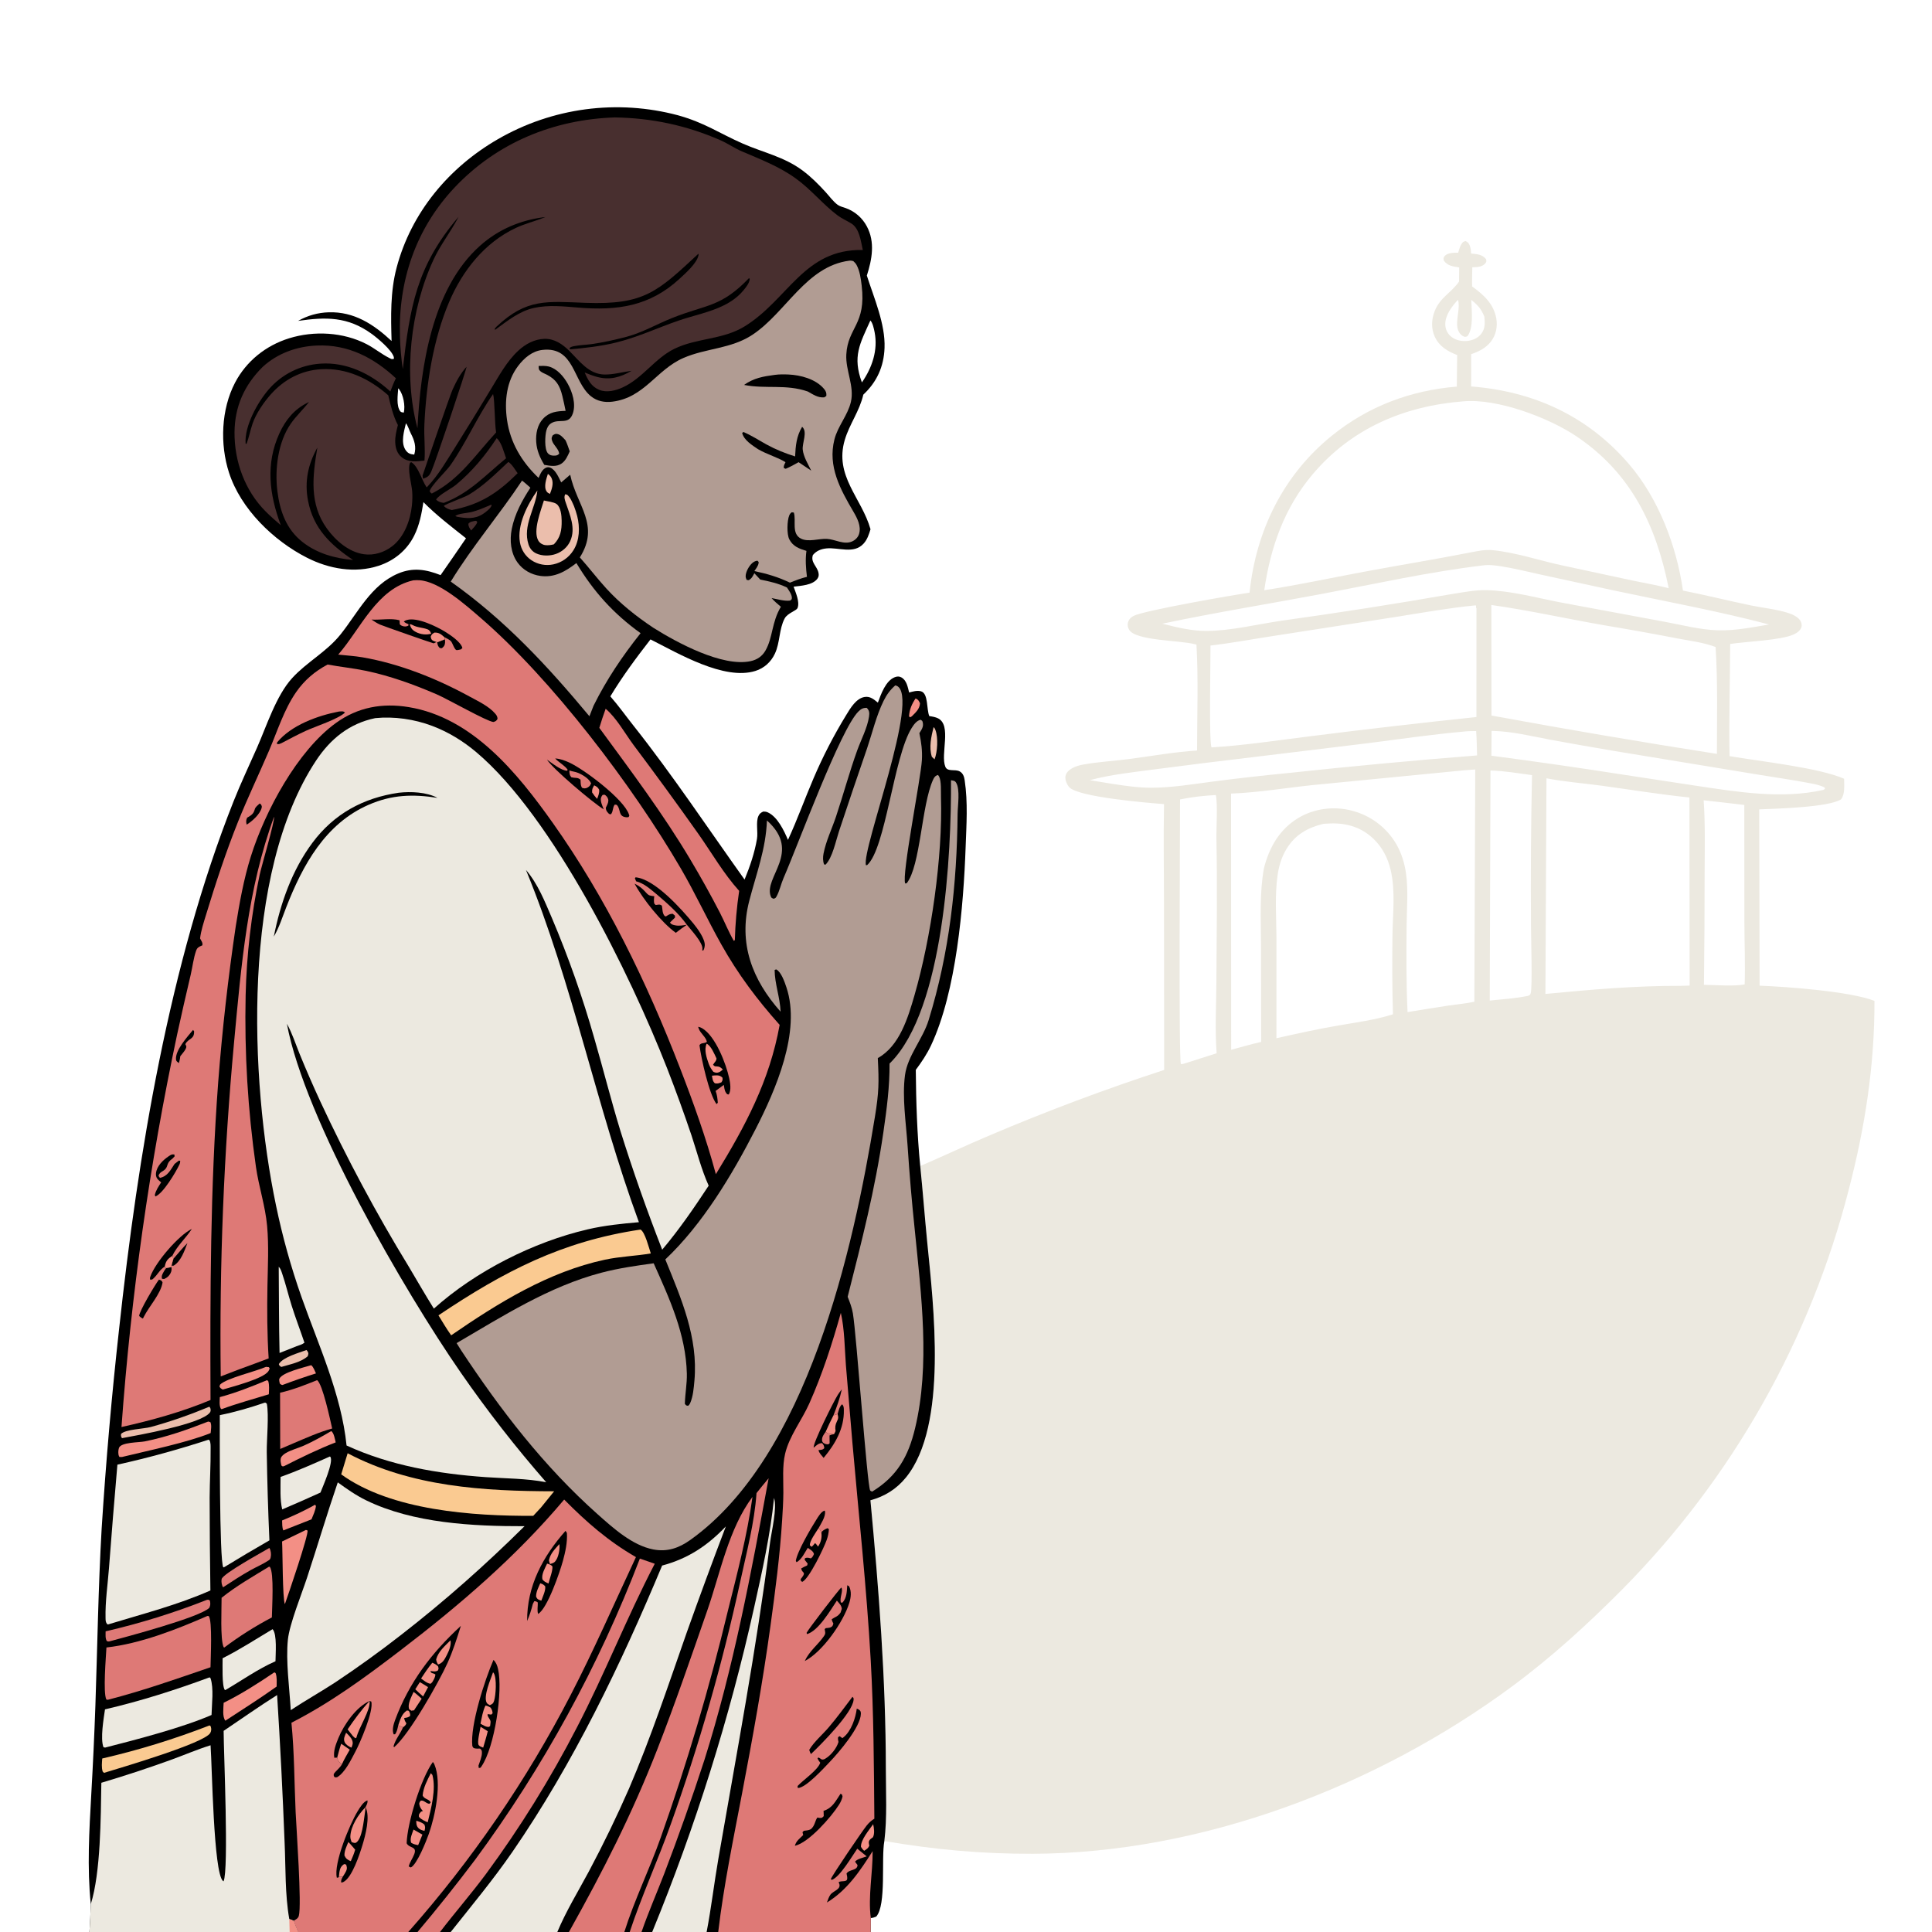 <?xml version="1.0" encoding="utf-8" ?>
<svg xmlns="http://www.w3.org/2000/svg" xmlns:xlink="http://www.w3.org/1999/xlink" width="1024" height="1024">
	<path fill="#ECE9E0" d="M772.868 133.935C773.517 131.848 773.929 129.809 775.514 128.221L776.731 127.749C777.878 128.284 778.431 128.784 778.939 129.988C779.494 131.305 779.619 132.954 779.72 134.368C782.945 134.772 785.423 134.701 787.654 137.359C787.765 138.215 788.007 138.504 787.47 139.259C786.47 140.661 785.032 141.253 783.368 141.475C782.37 141.608 781.353 141.627 780.347 141.643C780.293 145.028 780.161 148.434 780.253 151.819C786.337 156.222 791.706 161.001 793.074 168.828C793.817 173.081 792.914 177.523 790.27 180.974C787.559 184.515 783.839 186.281 779.742 187.731Q779.817 196.277 779.725 204.823C812.961 207.426 841.521 220.507 863.433 246.033C879.048 264.222 888.657 289.47 892.004 313.021C904.009 315.383 915.865 318.365 927.84 320.853C934.216 322.177 941.253 322.852 947.44 324.775C949.664 325.467 952.604 326.707 954.011 328.666C954.727 329.664 955.132 331.001 954.839 332.219C954.38 334.127 952.552 335.358 950.902 336.171C944.427 339.36 925.261 340.028 917.028 341.308C916.952 361.107 916.346 380.986 916.701 400.773C932.641 403.516 963.874 406.817 977.416 412.751C977.409 416.232 977.993 420.708 975.832 423.648C969.163 427.952 941.535 428.585 932.425 428.987L932.627 522.425C947.426 522.992 980.725 525.477 993.508 530.482C993.623 564.389 988.507 597.383 979.978 630.151Q979.024 633.887 978.008 637.607Q976.993 641.326 975.915 645.029Q974.838 648.731 973.7 652.415Q972.561 656.099 971.362 659.764Q970.163 663.429 968.903 667.073Q967.643 670.717 966.323 674.34Q965.003 677.963 963.623 681.564Q962.243 685.164 960.804 688.741Q959.365 692.319 957.867 695.871Q956.368 699.424 954.811 702.952Q953.254 706.48 951.639 709.981Q950.024 713.482 948.351 716.956Q946.678 720.43 944.948 723.876Q943.218 727.322 941.431 730.739Q939.644 734.156 937.8 737.542Q935.957 740.929 934.057 744.285Q932.158 747.641 930.204 750.964Q928.249 754.288 926.24 757.579Q924.23 760.87 922.167 764.127Q920.103 767.385 917.986 770.607Q915.868 773.83 913.698 777.017Q911.528 780.204 909.305 783.355Q907.082 786.505 904.807 789.619Q902.532 792.732 900.206 795.807Q897.88 798.883 895.504 801.919Q893.127 804.956 890.701 807.952Q888.274 810.949 885.798 813.905Q883.322 816.861 880.798 819.776Q878.273 822.69 875.701 825.562Q873.129 828.435 870.509 831.264Q867.889 834.094 865.223 836.879Q862.557 839.665 859.845 842.406C841.387 860.982 822.263 878.447 801.163 894.031C729.712 946.801 636.706 982.32 547.338 982.543C520.079 982.61 495.583 980.368 468.728 975.8C470.253 963.316 469.526 949.9 469.516 937.326C469.48 889.862 465.791 842.414 461.348 795.183C468.933 793.13 475.177 789.231 480.161 783.11C502.61 755.537 494.703 691.563 491.425 658.149C490.114 644.782 489.106 631.387 487.739 618.025C500.113 612.711 512.285 606.925 524.696 601.707Q570.119 582.401 617.038 567.085L616.947 481.576C616.944 463.133 616.599 444.635 616.95 426.2C608.602 425.549 571.196 422.516 566.685 417.177C565.467 415.736 564.423 413.413 564.716 411.489C565.006 409.582 566.453 408.247 568.028 407.309C569.844 406.227 571.994 405.625 574.061 405.244C581.988 403.782 590.274 403.371 598.283 402.324C610.218 400.762 622.457 398.544 634.46 397.79C634.465 379.202 635.207 360.231 634.151 341.691L633.461 341.488C626.099 339.35 601.797 339.736 598.426 333.725C597.773 332.56 597.504 331.36 597.821 330.035C598.21 328.405 599.396 327.184 600.842 326.43C606.316 323.576 653.751 315.329 662.287 314.119C665.705 281.278 680.163 251.714 706.005 230.846C725.226 215.325 747.635 206.914 772.132 204.912L772.325 188.185C767.245 186.19 762.869 183.68 760.469 178.483C758.478 174.171 758.681 169.314 760.39 164.951C763.294 157.534 769.25 155.206 773.326 149.214L773.394 141.749C769.996 141.122 767.523 141.078 765.276 138.184C765.065 137.107 764.88 136.635 765.696 135.714C767.354 133.845 770.621 133.971 772.868 133.935ZM775.622 212.713C744.31 215.173 716.47 226.931 695.827 251.275C680.725 269.087 673.403 289.997 670.084 312.82C687.685 310.139 705.166 306.365 722.669 303.097C741.637 299.555 760.665 296.465 779.606 292.75C783.505 292.005 787.257 291.211 791.25 291.611C803.248 292.812 815.715 296.995 827.535 299.58L865.269 307.689C871.629 309.037 878.156 310.14 884.449 311.754C877.735 278.359 864.477 250.647 835.372 231.145C820.706 221.318 793.524 211.083 775.622 212.713ZM775.878 408.29L695.493 416.134C681.277 417.637 666.738 420.08 652.491 420.618L652.543 556.404C657.818 555.013 663.122 553.418 668.445 552.245L668.342 500.326C668.312 486.92 667.514 473.263 669.945 460.025C672.781 449.023 678.242 439.459 688.219 433.489C696.587 428.481 707.066 427.183 716.467 429.649Q717.382 429.881 718.284 430.157Q719.186 430.434 720.074 430.754Q720.961 431.075 721.832 431.439Q722.703 431.803 723.554 432.21Q724.406 432.617 725.236 433.065Q726.067 433.513 726.874 434.002Q727.681 434.491 728.463 435.019Q729.246 435.547 730.001 436.113Q730.756 436.679 731.482 437.282Q732.208 437.884 732.904 438.522Q733.599 439.16 734.263 439.831Q734.926 440.502 735.555 441.206Q736.185 441.909 736.778 442.642Q737.372 443.376 737.929 444.138Q738.486 444.9 739.004 445.688Q739.523 446.477 740.002 447.29C742.798 452.098 744.469 457.54 745.233 463.034C746.487 472.065 745.63 481.442 745.538 490.539C745.384 505.812 745.32 521.169 746.037 536.429Q757.066 534.599 768.117 532.905C772.51 532.258 777.104 531.909 781.426 530.93L781.901 407.839L775.878 408.29ZM819.664 412.511L819.107 526.808C842.94 524.519 866.886 522.433 890.848 522.51L895.541 522.385L895.428 422.678C879.851 421.102 864.273 418.537 848.749 416.418C839.173 415.11 829.124 414.375 819.664 412.511ZM782.043 320.85C768.194 322.198 754.362 324.666 740.627 326.859L674.285 337.173C663.433 338.832 652.478 340.898 641.581 342.15C641.667 349.231 640.697 393.276 642.14 396.124C659.468 395.103 676.851 392.406 694.074 390.28Q738.25 384.689 782.535 380.031L782.555 322.246L782.361 322.375L782.339 320.989L782.043 320.85ZM790.437 320.653L790.51 379.25Q850.118 390.221 910.001 399.573C909.999 380.848 910.494 361.62 909.305 342.941C903.123 340.538 895.862 339.679 889.343 338.434Q869.837 334.668 850.241 331.403C830.293 327.932 810.488 323.498 790.437 320.653ZM701.428 436.643C693.077 438.706 686.549 442.336 681.931 449.855C679.319 454.108 677.882 458.83 677.167 463.746C675.584 474.622 676.509 486.392 676.556 497.374L676.539 550.283C687.253 547.884 697.989 545.479 708.815 543.635C718.562 541.894 728.878 540.648 738.294 537.586C737.869 523.732 737.871 509.757 738.032 495.895C738.166 484.379 739.728 472.282 737.046 460.974C735.567 454.733 732.629 449.048 727.967 444.588C721.589 438.486 713.879 436.192 705.257 436.438Q703.34 436.499 701.428 436.643ZM785.806 299.7C757.442 303.117 729.119 309.412 701.043 314.709C672.699 320.057 644.302 324.603 616.067 330.568C623.636 332.5 631.622 334.451 639.484 334.412C652.519 334.346 666.271 330.889 679.196 328.992Q724.538 322.706 769.632 314.84C775.722 313.897 781.944 312.633 788.126 312.795C800.871 313.128 814.208 316.798 826.726 319.217L882.65 329.616C891.766 331.305 901.129 333.784 910.416 334.072C919.533 334.355 928.695 332.499 937.653 330.991C910.578 323.853 882.633 318.769 855.243 312.924L817.314 304.698C810.213 303.154 803.129 301.346 795.948 300.21C792.632 299.685 789.16 299.203 785.806 299.7ZM644.424 421.381C638.107 421.725 631.652 422.424 625.457 423.72C625.452 438.701 624.678 560.918 625.896 563.985L626.946 563.936C632.946 562.133 638.86 560.076 644.847 558.245C643.889 545.814 644.635 532.922 644.711 520.439C644.865 495.236 645.228 469.978 644.736 444.779C644.625 439.088 645.463 426.175 644.424 421.381ZM789.981 408.379L789.597 530.313C796.338 529.624 803.242 529.193 809.885 527.825C810.663 527.408 810.976 527.478 811.27 526.592C812.288 523.522 811.47 497.393 811.468 491.386Q811.143 451.101 811.997 410.824C804.768 409.874 797.272 408.558 789.981 408.379ZM776.293 387.708C758.994 389.252 741.861 391.744 724.642 393.952L665.774 401.102Q638.839 404.272 611.947 407.782C600.578 409.292 588.699 410.523 577.611 413.511L589.387 415.429C596.278 416.5 603.134 417.502 610.128 417.51C621.261 417.522 632.526 415.558 643.552 414.152Q662.985 411.646 682.488 409.751Q732.617 404.351 782.881 400.391C782.751 396.091 782.711 391.764 782.39 387.474C780.4 387.534 778.257 387.43 776.293 387.708ZM902.973 424.174C903.861 436.946 903.518 449.811 903.492 462.608Q903.482 492.299 903.128 521.987C908.824 522.021 919.59 522.912 924.715 521.717C925.054 510.745 924.6 499.858 924.56 488.893L924.519 426.642Q913.754 425.34 902.973 424.174ZM790.566 387.383L790.464 400.536Q825.756 405.172 860.923 410.671L898.63 416.414C920.772 419.73 944.135 423.649 966.38 418.68L967.247 418.159L967.101 417.407C964.726 416.147 962.146 415.666 959.527 415.159C950.304 413.374 940.935 412.079 931.666 410.534L854.822 397.905Q838.374 395.124 821.965 392.118C811.637 390.176 801.105 387.529 790.566 387.383ZM772.742 158.892C769.537 162.403 765.92 167.023 766.035 172.023C766.089 174.372 767.024 176.487 768.75 178.09C770.986 180.165 774.214 180.938 777.198 180.737C780.218 180.534 783.105 179.421 785.032 177.002C787.203 174.277 787.081 171.153 786.743 167.858C785.168 163.938 783.5 161.945 780.269 159.322L779.817 158.95C779.947 164.393 781.204 173.724 777.759 178.21C776.669 178.622 776.43 178.707 775.317 178.088C773.644 177.157 772.657 175.142 772.398 173.326C771.767 168.895 774.052 162.865 772.742 158.892Z"/>
	<path d="M207.545 180.738C207.167 167.707 206.84 154.608 210.207 141.886C217.967 112.567 237.921 88.752 263.955 73.733Q265.29 72.962 266.643 72.223Q267.996 71.484 269.367 70.779Q270.738 70.074 272.126 69.402Q273.514 68.731 274.918 68.094Q276.322 67.456 277.741 66.854Q279.16 66.251 280.594 65.683Q282.027 65.116 283.474 64.583Q284.921 64.051 286.381 63.554Q287.84 63.058 289.312 62.597Q290.783 62.136 292.265 61.711Q293.747 61.287 295.239 60.899Q296.731 60.51 298.233 60.159Q299.734 59.807 301.243 59.493Q302.753 59.178 304.269 58.901Q305.786 58.623 307.309 58.383Q308.832 58.143 310.36 57.94Q311.888 57.737 313.421 57.572Q314.954 57.407 316.491 57.279Q318.027 57.151 319.566 57.062Q321.105 56.972 322.646 56.919Q324.187 56.867 325.729 56.853Q327.271 56.838 328.812 56.862Q330.354 56.885 331.895 56.946Q333.435 57.008 334.974 57.106Q336.512 57.205 338.048 57.342Q339.584 57.478 341.116 57.653Q342.648 57.827 344.175 58.038Q345.702 58.25 347.223 58.499Q348.745 58.748 350.26 59.035Q351.775 59.321 353.282 59.644Q354.79 59.968 356.289 60.328Q357.788 60.688 359.278 61.085C373.469 65.003 381.223 70.646 393.721 76.121C404.613 80.892 415.508 83.057 425.301 90.31C429.841 93.672 433.774 97.644 437.583 101.796C439.53 103.919 441.67 106.889 443.988 108.565C445.15 109.405 446.932 109.821 448.278 110.303Q449.17 110.622 450.028 111.022Q450.887 111.423 451.704 111.901Q452.522 112.379 453.292 112.931Q454.061 113.483 454.776 114.104Q455.492 114.725 456.146 115.409Q456.801 116.094 457.389 116.836Q457.977 117.578 458.494 118.372Q459.011 119.166 459.452 120.004C463.91 128.31 462.172 137.569 459.445 146.067C463.263 157.997 469.301 171.775 468.827 184.377C468.455 194.285 464.796 202.402 457.579 209.168C455.554 217.975 450.255 224.724 447.746 233.181C442.079 252.281 456.705 263.91 461.387 280.505C460.547 283.268 459.696 285.961 457.701 288.149C452.487 293.868 444.462 289.989 437.968 290.678C435.12 290.981 432.664 291.964 430.836 294.199C429.568 298.077 433.02 300.03 433.798 303.498C434.075 304.729 433.98 305.717 433.228 306.736C430.667 310.202 424.484 310.453 420.624 310.945C421.697 314.038 423.938 318.869 422.754 322.169C422.182 323.759 417.466 324.859 415.893 327.785C412.876 333.401 413.483 340.56 410.714 346.448C408.637 350.865 405.053 354.138 400.38 355.606C383.828 360.807 359.416 346.277 344.779 338.896C337.2 348.648 329.877 358.507 323.497 369.091C327.802 374.002 331.657 379.425 335.715 384.549C356.537 410.837 375.148 438.906 394.634 466.189C397.474 459.305 399.982 451.945 401.217 444.597C401.827 440.966 400.534 435.796 401.957 432.561C402.53 431.257 403.302 430.682 404.593 430.129C405.51 430.141 406.13 430.198 406.981 430.589C412.135 432.957 415.561 440.284 417.645 445.159C422.589 434.452 426.58 423.282 431.231 412.44Q438.667 395.047 448.549 378.918C450.729 375.336 453.777 370.108 458.311 369.402C461.24 368.947 463.154 370.693 465.297 372.404C466.911 367.996 469.433 360.746 474.286 358.922C475.474 358.475 476.583 358.391 477.729 359.026C480.592 360.613 481.108 364.151 481.863 367.033C483.873 366.517 486.092 365.827 488.166 366.411C492.121 367.526 491.015 376.103 492.557 379.544C494.063 379.752 495.837 380.049 497.2 380.739C504.559 384.462 498.345 399.777 501.053 406.402C502.23 409.279 506.286 407.463 508.735 408.9C510.526 409.952 511.029 411.749 511.316 413.667C513.052 425.273 512.227 437.216 511.81 448.893C510.691 480.246 506.927 525.424 493.47 554.076C491.264 558.775 488.471 562.896 485.385 567.054C485.538 583.949 486.077 601.2 487.739 618.025C489.106 631.387 490.114 644.782 491.425 658.149C494.703 691.563 502.61 755.537 480.161 783.11C475.177 789.231 468.933 793.13 461.348 795.183C465.791 842.414 469.48 889.862 469.516 937.326C469.526 949.9 470.253 963.316 468.728 975.8C466.974 984.982 469.914 1009.68 464.417 1015.83C463.417 1016.24 462.614 1016.52 461.537 1016.62L461.506 1024L380.668 1024L374.528 1024L345.674 1024L340.023 1024L333.755 1024L330.905 1024L301.552 1024L295.391 1024L238.89 1024L233.219 1024L221.3 1024L216.394 1024L158.045 1024L153.522 1024L47.406 1024Q47.935 1016.64 48.111 1009.27C46.131 989.621 47.29 970.567 48.38 950.928Q49.726 927.501 50.559 904.051C51.624 872.777 52.076 841.536 53.871 810.281Q57.25 757.184 63.132 704.306C73.13 612.337 89.603 510.928 123.791 424.732C127.584 415.169 132.002 405.836 136.163 396.428C141.299 384.817 146.335 368.767 154.809 359.45C162.627 350.856 173.086 345.524 180.453 336.313C189.733 324.71 196.59 310.069 211.048 303.961C218.884 300.649 225.885 301.8 233.519 304.825Q240.316 295.106 246.99 285.303C239.22 279.13 231.423 273.206 224.418 266.143C223.453 272.279 222.333 278.26 219.543 283.865C215.665 291.659 208.963 297.153 200.725 299.859C188.085 304.01 174.359 301.522 162.74 295.616C144.962 286.579 127.623 269.803 121.375 250.511C116.51 235.487 117.192 216.955 124.575 202.834C130.562 191.383 140.933 183.122 153.233 179.301C166.497 175.181 181.949 176.012 194.322 182.406C198.488 184.559 202.167 187.659 206.332 189.736C207.411 190.274 207.63 190.525 208.792 190.148C208.763 189.826 208.797 189.492 208.704 189.183C207.575 185.459 200.222 179.312 197.116 177.043C184.358 167.725 172.714 167.945 157.985 170.077C163.086 167.229 168.36 165.714 174.199 165.527C187.673 165.096 198.025 171.871 207.545 180.738ZM461.328 169.852C455.715 182.271 451.748 188.91 456.825 202.692C462.211 194.922 465.432 185.626 463.567 176.091C463.213 174.281 462.576 171.199 461.328 169.852ZM215.151 224.353C214.161 228.523 212.434 234.167 214.728 238.151C215.478 239.454 216.529 240.404 218.03 240.712C218.534 240.815 219.046 240.879 219.555 240.951C220.779 236.949 219.659 233.371 217.764 229.768C217 228.315 216.138 225.405 215.151 224.353ZM211.075 205.804C210.822 209.256 209.957 215.064 212.136 217.974C212.611 218.609 213.303 218.535 214.032 218.683C214.851 215.056 213.824 209.261 211.513 206.276C211.381 206.107 211.221 205.962 211.075 205.804Z"/>
	<path fill="#482F2F" d="M251.981 276.03C252.737 276.162 252.377 275.984 252.964 276.723C252.423 278.412 250.875 279.838 249.712 281.164C248.928 279.969 248.188 279.082 248.254 277.582C249.127 276.463 250.667 276.346 251.981 276.03Z"/>
	<path fill="#EBBEAC" d="M290.392 251.168C291.289 251.844 291.911 252.446 292.371 253.498C293.555 256.203 292.482 259.227 291.475 261.799C290.758 261.443 290.168 261.152 289.708 260.458C288.046 257.95 289.598 253.735 290.392 251.168Z"/>
	<path fill="#F38F85" d="M485.283 370.174C486.693 370.794 487.026 371.442 487.626 372.766C487.442 375.816 485.289 377.649 483.269 379.678L482.352 380.197L481.8 379.66C482.016 376.051 483.295 373.134 485.283 370.174Z"/>
	<path fill="#EBBEAC" d="M494.816 385.376C495.54 386.19 495.391 385.88 495.794 386.924C497.328 390.906 496.89 398.662 495.317 402.468L493.9 401.111C492.273 396.007 493.59 390.44 494.816 385.376Z"/>
	<path fill="#F38F85" d="M462.797 966.849C463.256 968.9 463.695 971.88 462.664 973.795C462.221 974.134 461.369 974.681 461.007 975.149C460.152 976.255 460.545 977.015 460.741 978.302C460.045 979.767 459.352 980.057 458.039 980.967C457.265 980.311 456.838 979.734 456.322 978.862C456.214 975.059 460.656 969.965 462.797 966.849Z"/>
	<path fill="#482F2F" d="M260.275 267.537L260.594 267.706C260.248 269.393 257.42 271.479 255.974 272.418C251.559 275.287 247 274.777 242.111 273.861L241.311 273.45C243.341 272.11 247.031 272.03 249.494 271.478C253.191 270.648 256.792 268.99 260.275 267.537Z"/>
	<path fill="#EBBEAC" d="M162.442 715.542C162.6 715.719 162.79 715.872 162.917 716.073C163.657 717.248 163.503 717.617 163.098 718.818C159.641 722.031 153.574 723.156 149.115 724.504C148.184 723.916 148.21 724.116 147.786 722.989C150.101 719.256 158.329 717.074 162.442 715.542Z"/>
	<path fill="#F38F85" d="M164.942 723.581C166.134 724.525 166.818 726.553 167.475 727.933Q158.513 730.749 149.725 734.07C149.012 733.983 148.857 733.748 148.295 733.329C148.178 732.597 147.778 731.38 148.104 730.706C149.735 727.335 161.335 724.708 164.942 723.581Z"/>
	<path fill="#F38F85" d="M167.034 797.532L167.454 798.24C167.147 800.713 166.033 802.991 165.096 805.283Q157.65 808.266 150.166 811.153C149.467 809.551 149.606 807.615 149.52 805.876C155.549 803.421 161.354 800.71 167.034 797.532Z"/>
	<path fill="#F38F85" d="M140.989 724.461L142.485 724.624L142.913 725.217C142.717 725.882 142.714 726.027 142.311 726.682C139.812 730.744 122.964 735.018 118.107 736.492C118.068 736.479 118.025 736.473 117.99 736.452C117.078 735.914 116.797 735.822 116.316 734.855L116.673 733.838C120.128 730.453 135.369 726.945 140.989 724.461Z"/>
	<path fill="#DE7976" d="M142.781 820.446C143.616 821.87 143.83 823.801 143.469 825.428C143.254 826.392 143.091 826.55 142.256 827.107C139.384 829.022 135.941 830.47 132.91 832.164C127.873 834.98 123.057 838.124 118.245 841.303C117.511 840.227 117.201 838.238 117.474 836.952C118.085 834.062 139.565 822.368 142.781 820.446Z"/>
	<path fill="#EBBEAC" d="M110.979 745.584C111.181 745.857 111.441 746.167 111.531 746.501C111.715 747.194 111.735 747.97 111.32 748.567C106.975 754.812 72.752 760.727 64.656 762.26C64.091 761.275 64.076 761.164 64.147 760.029C66.473 757.537 76.221 757.349 79.909 756.342C90.574 753.429 100.772 749.815 110.979 745.584Z"/>
	<path fill="#F38F85" d="M175.564 758.492C177.049 759.57 177.482 762.762 177.927 764.492C168.575 768.11 159.639 772.495 150.701 777.023L149.874 777.262L149.133 776.752C148.872 775.477 148.512 774.237 148.828 772.942C149.119 771.751 150.51 770.714 151.523 770.122C154.454 768.409 157.949 767.59 161.054 766.205C166.015 763.991 170.901 761.267 175.564 758.492Z"/>
	<path fill="#F38F85" d="M141.558 731.504L142.197 732.068C142.84 734.32 142.572 736.68 142.485 738.998C134.119 741.599 125.64 743.841 117.427 746.909L116.952 746.485C116.15 744.674 116.458 742.454 116.506 740.508C125.177 738.163 133.284 734.958 141.558 731.504Z"/>
	<path fill="#F38F85" d="M145.415 886.37L146.079 886.763C146.904 888.977 146.627 891.565 146.62 893.905C137.766 900.219 128.542 906.048 119.446 912.008C117.734 909.834 118.461 905.206 118.535 902.508C127.96 897.866 136.717 892.232 145.415 886.37Z"/>
	<path fill="#EBBEAC" d="M288.276 265.271C290.037 265.72 293.592 266.068 295 267.14C297.327 268.911 297.654 273.431 297.693 276.042C297.766 280.992 297.076 284.922 293.563 288.507C292.161 288.891 290.37 289.127 288.924 288.915C287.456 288.699 286.053 287.817 285.309 286.517C282.329 281.311 286.685 270.661 288.276 265.271Z"/>
	<path fill="#F38F85" d="M162.16 810.89L162.987 811.184C163.656 813.429 152.713 845.436 150.999 850.213C149.715 847.474 149.827 822.363 149.505 817.018L162.16 810.89Z"/>
	<path fill="#482F2F" d="M269.419 244.843C271.346 245.989 273.014 248.994 274.363 250.812C263.657 261.43 254.347 267.534 239.465 270.33C237.831 269.93 236.388 269.463 235.246 268.171C235.908 267.213 246.044 263.644 248.349 262.283C256.221 257.634 262.785 251.052 269.419 244.843Z"/>
	<path fill="#F38F85" d="M110.299 753.467C110.719 753.463 111.151 753.673 111.549 753.805C112.246 755.563 111.807 757.704 111.651 759.554C99.025 764.648 78.333 768.89 64.633 772.24L63.37 772.236C63.288 772.124 63.188 772.023 63.122 771.9C62.514 770.771 62.632 768.599 63.053 767.428C64.159 764.349 73.647 764.588 76.743 763.967C88.303 761.65 99.344 757.752 110.299 753.467Z"/>
	<path fill="#DE7976" d="M109.62 847.972C110.704 847.827 110.153 847.756 111.253 848.302C111.53 849.855 111.617 850.651 110.952 852.161C106.061 857.221 66.254 867.735 58.114 869.941C57.301 870.095 57.794 870.063 56.637 869.839C55.732 868.345 55.977 866.349 55.981 864.643Q69.682 861.478 83.11 857.305Q96.539 853.131 109.62 847.972Z"/>
	<path fill="#ECE9E0" d="M147.731 671.407C148.651 672.281 149.058 673.573 149.463 674.75C151.408 680.417 152.791 686.314 154.589 692.038C156.66 698.63 159.162 705.104 161.364 711.657C160.143 712.618 158.66 713.011 157.211 713.516L148.172 717.103C147.819 701.881 147.861 686.633 147.731 671.407Z"/>
	<path fill="#482F2F" d="M263.248 232.253C265.769 234.269 267.113 239.849 268.233 242.894C257.275 251.853 248.845 261.368 235.316 266.512C235.182 266.506 235.047 266.51 234.913 266.494C233.526 266.331 232.014 265.804 231.134 264.741C233.243 261.814 238.851 259.295 241.797 256.851C250.259 249.832 257.241 241.411 263.248 232.253Z"/>
	<path fill="#EBBEAC" d="M284.827 259.954C283.866 269.486 276.893 278.523 280.117 288.548C280.801 290.676 282.135 292.345 284.169 293.304C287.302 294.783 291.472 294.746 294.698 293.587C297.959 292.415 300.763 289.999 302.208 286.827C305.337 279.958 301.992 272.807 299.803 266.261C299.291 264.729 298.852 263.455 299.57 261.96L300.656 262.252C302.458 263.921 303.236 266.065 304.231 268.262C304.876 269.968 305.481 271.743 305.928 273.514C307.437 279.494 307.256 286.396 303.882 291.719Q303.439 292.424 302.929 293.08Q302.418 293.737 301.844 294.339Q301.27 294.942 300.639 295.484Q300.007 296.026 299.325 296.502Q298.643 296.978 297.916 297.384Q297.19 297.79 296.427 298.121Q295.663 298.451 294.871 298.704Q294.078 298.958 293.264 299.13Q292.525 299.286 291.774 299.369Q291.024 299.451 290.268 299.46Q289.513 299.468 288.761 299.402Q288.008 299.336 287.266 299.197Q286.524 299.058 285.799 298.846Q285.074 298.634 284.373 298.353Q283.672 298.071 283.003 297.722Q282.333 297.372 281.701 296.959C278.398 294.759 276.25 291.364 275.573 287.468C273.96 278.189 279.613 267.264 284.827 259.954Z"/>
	<path fill="#FACA91" d="M111.081 914.506C111.644 914.894 111.58 914.717 111.782 915.405C112.099 916.481 111.991 917.564 111.421 918.542C108.253 923.981 63.865 936.96 55.119 939.657L54.42 938.943C53.706 936.701 54.051 934.36 54.184 932.043C73.778 927.509 92.337 921.774 111.081 914.506Z"/>
	<path fill="#ECE9E0" d="M174.85 771.97C174.939 772.045 175.053 772.098 175.117 772.194C176.912 774.897 171.076 787.904 169.845 791.094Q159.764 795.69 149.566 800.021C148.309 794.547 148.724 788.394 148.718 782.794C157.623 779.642 166.227 775.812 174.85 771.97Z"/>
	<path fill="#482F2F" d="M261.341 208.85C262.252 212.125 262.132 223.935 262.94 229.213C251.939 241.082 243.751 254.022 228.89 261.578C228.282 261.324 228.128 260.928 227.739 260.411C228.037 257.821 236.629 249.575 238.685 246.638C247.126 234.584 252.941 220.875 261.341 208.85Z"/>
	<path fill="#ECE9E0" d="M144.484 863.494C146.974 866.26 146.022 876.668 146.018 880.496C136.579 884.65 128.282 890.613 119.409 895.79L119.136 895.669C117.577 893.618 117.999 882.165 117.987 878.904C127.107 874.346 135.725 868.705 144.484 863.494Z"/>
	<path fill="#DE7976" d="M168.057 731.524C170.984 733.433 175.047 752.769 176.06 757.133C168.992 759.075 162.231 762.138 155.496 764.992L148.521 767.979L148.44 738.174C155.233 736.64 161.607 734.089 168.057 731.524Z"/>
	<path fill="#DE7976" d="M142.585 830.375L143.041 830.487C145.361 833.703 144.17 852.209 144.097 857.275Q137.482 860.737 131.173 864.728Q124.863 868.719 118.901 873.213L118.53 873.056C116.651 868.785 117.487 852.485 117.447 846.87C125.262 840.557 134.039 835.613 142.585 830.375Z"/>
	<path fill="#ECE9E0" d="M111.098 889.024L111.581 889.48C113.407 894.906 112.24 903.255 112.12 908.974C96.773 915.673 72.329 922.005 55.703 926.257L54.833 926.055C53.096 921.497 54.94 910.934 55.648 906C74.559 901.601 92.894 895.745 111.098 889.024Z"/>
	<path fill="#DE7976" d="M400.972 791.354C403.097 788.734 405.185 786.068 407.387 783.514C398.142 833.779 388.795 883.888 373.382 932.723Q363.506 963.13 352.095 992.995C348.11 1003.36 343.655 1013.5 340.023 1024L333.755 1024C340.186 1004.63 348.674 986.065 355.533 966.853Q366.816 935.384 376.02 903.245Q385.225 871.106 392.312 838.435C395.669 822.854 399.87 807.288 400.972 791.354Z"/>
	<path fill="#DE7976" d="M321.01 375.659C326.742 380.512 331.284 388.764 335.762 394.819Q353.32 418.185 370.198 442.047C377.317 452.162 383.461 462.962 391.772 472.181C390.482 480.908 389.739 489.439 389.486 498.261L388.936 498.686C386.173 493.915 384.067 488.611 381.54 483.691Q374.188 469.492 365.997 455.761C351.438 431.269 334.459 408.735 317.655 385.785C318.657 382.363 319.812 379.017 321.01 375.659Z"/>
	<path fill="#FACA91" d="M339.455 651.697C339.485 651.708 339.517 651.714 339.545 651.73C341.895 653.102 343.982 661.514 344.939 664.352C336.872 665.722 328.712 665.938 320.661 667.654C290.747 674.031 263.991 690.617 239.132 707.742C236.698 704.346 234.579 700.715 232.392 697.156C267.181 673.828 297.689 657.928 339.455 651.697Z"/>
	<path fill="#FACA91" d="M184.257 770.256C217.992 788.049 256.314 790.342 293.711 790.415L286.766 798.971L282.633 803.423C250.837 803.569 207.339 800.671 180.847 781.438L184.257 770.256Z"/>
	<path fill="#DE7976" d="M109.921 856.491L110.642 856.548C112.651 859.074 111.633 879.041 111.571 883.678C93.335 889.925 75.908 896.085 57.164 900.921L56.377 900.801C54.534 897.249 56.162 878.144 56.419 873.199C74.379 871.183 93.448 863.703 109.921 856.491Z"/>
	<path fill="#DE7976" d="M339.138 826.084L347.037 828.818C332.205 857.283 320.524 887.253 305.675 915.766Q295.202 936.054 283.16 955.453Q271.118 974.852 257.583 993.24C249.791 1003.74 241.162 1013.61 233.219 1024L221.3 1024Q237.099 1005.25 251.853 985.661Q258.62 976.482 265.074 967.081Q271.528 957.679 277.661 948.066Q283.795 938.452 289.601 928.637Q295.407 918.822 300.88 908.818Q306.352 898.813 311.484 888.63Q316.617 878.446 321.403 868.096Q326.189 857.745 330.624 847.239Q335.059 836.733 339.138 826.084Z"/>
	<path fill="#ECE9E0" d="M140.227 743.469C140.986 743.456 140.555 743.374 141.429 744.006C142.59 750.169 141.343 762.647 141.388 769.563Q141.745 793.002 142.795 816.421Q130.684 823.377 118.769 830.663L118.373 830.737C116.212 828.314 116.504 756.136 116.497 750.051C124.66 748.414 132.366 746.151 140.227 743.469Z"/>
	<path fill="#ECE9E0" d="M345.674 1024Q354.249 1003.12 361.926 981.895Q369.602 960.67 376.366 939.136Q383.129 917.602 388.967 895.799Q394.806 873.995 399.708 851.963C403.932 833.007 408.35 813.253 410.249 793.933C411.998 799.278 408.913 811.655 408.145 817.622C400.888 873.94 390.398 929.514 380.709 985.425C378.489 998.233 376.985 1011.26 374.528 1024L345.674 1024Z"/>
	<path fill="#DE7976" d="M145.275 432.871C145.592 435.586 138.821 458.255 137.639 463.605Q134.3 479.373 132.435 495.381Q130.569 511.39 130.192 527.503Q129.69 550.321 131.058 573.103Q132.427 595.885 135.656 618.479C137.167 629.032 140.627 639.172 141.581 649.841C142.522 660.351 141.952 670.891 141.757 681.419C141.52 694.217 141.569 707.197 142.398 719.974Q134.543 722.964 126.636 725.815L116.993 729.526Q116.433 685.099 118.21 640.703Q119.986 596.308 124.094 552.067C127.846 511.821 131.216 471.063 145.275 432.871Z"/>
	<path fill="#DE7976" d="M398.833 793.383C396.041 813.816 390.742 833.92 385.758 853.904Q378.457 884.339 369.569 914.349Q360.68 944.36 350.229 973.862C344.273 990.767 336.297 1006.87 330.905 1024L301.552 1024C319.632 991.675 334.97 961.594 348.444 927.027C357.881 902.818 366.367 878.053 374.904 853.505C381.731 833.874 386.181 810.254 398.833 793.383Z"/>
	<path fill="#B19C93" d="M276.689 254.737C278.251 255.876 279.668 257.225 281.117 258.503C276.755 265.189 272.783 272.472 271.238 280.386C270.064 286.395 270.656 293.091 274.321 298.18C277.159 302.118 281.627 304.588 286.404 305.251C293.925 306.293 299.82 302.837 305.501 298.439C314.698 313.686 325.083 325.193 339.527 335.603C329.857 347.767 321.535 360.08 314.603 374.025L312.406 379.631C290.106 352.834 267.473 328.444 238.912 308.259C250.387 289.473 264.571 273.017 276.689 254.737Z"/>
	<path fill="#ECE9E0" d="M110.583 763.057L111.093 763.449C111.743 764.864 111.615 766.381 111.629 767.906C111.71 776.519 111.156 785.163 111.114 793.785Q111.13 818.388 111.516 842.988C93.97 850.731 75.586 855.395 57.297 860.98L56.828 860.868C55.968 859.76 55.978 859.038 55.943 857.622C55.724 848.951 57.095 839.874 57.755 831.219Q59.83 803.747 62.222 776.301C78.671 772.672 94.56 768.254 110.583 763.057Z"/>
	<path fill="#B19C93" d="M504.043 413.536C505.31 413.811 506.057 413.683 506.769 414.853C508.973 418.472 507.599 427.036 507.556 431.361C507.187 468.814 503.26 504.835 492.183 540.734C489.112 550.689 481.041 559.587 479.672 569.808C478.094 581.594 480.208 595.164 481.024 607.081Q482.52 629.779 484.898 652.402C488.266 686.298 493.072 723.476 485.012 757.013C481.409 772.005 475.552 782.407 462.283 790.582C461.922 790.375 461.407 790.321 461.201 789.959C459.595 787.129 453.982 707.704 452.047 696.092C451.535 693.023 450.419 690.2 449.277 687.319C456.82 657.494 463.754 630.763 468.214 600.082C469.975 587.966 471.566 575.971 471.478 563.708C471.602 563.589 471.728 563.472 471.85 563.35C500.39 534.829 504.283 452.11 504.043 413.536Z"/>
	<path fill="#ECE9E0" d="M179.029 785.686C183.86 789.203 188.706 792.594 194.094 795.217C219.068 807.381 250.679 808.97 278.006 808.919C257.181 829.556 235.833 848.464 212.675 866.465Q195.741 879.674 177.867 891.58C170.051 896.694 161.898 901.254 154.104 906.411C153.439 894.774 151.407 880.42 152.59 869.019C153.447 860.767 159.943 844.713 162.72 836.266C168.255 819.433 173.297 802.456 179.029 785.686Z"/>
	<path fill="#ECE9E0" d="M350.946 829.778C364.674 826.1 374.954 819.274 384.719 809.027Q374.065 836.993 364.016 865.182C354.297 892.9 345.038 920.85 333.448 947.861Q323.629 970.272 312.127 991.869C306.425 1002.51 300.064 1012.85 295.391 1024L238.89 1024C250.044 1009.94 261.491 996.19 271.684 981.391C303.911 934.6 329.075 882.133 350.946 829.778Z"/>
	<path fill="#ECE9E0" d="M118.528 917.389C127.968 911.055 137.252 904.461 146.877 898.41Q149.341 937.511 150.851 976.661C151.463 989.967 151.001 1003.99 153.324 1017.12L155.664 1018.05C156.299 1020.09 157.206 1022.04 158.045 1024L153.522 1024L47.406 1024Q47.935 1016.64 48.111 1009.27C53.421 992.352 53.401 963.135 53.716 944.906Q71.974 939.47 89.898 933.018C97.107 930.431 104.305 927.288 111.604 925.026C112.417 936.135 113.158 992.556 118.157 996.928C118.258 997.017 118.381 997.076 118.493 997.149C121.338 990.99 118.559 928.627 118.528 917.389Z"/>
	<path fill="#F38F85" d="M153.324 1017.12L155.664 1018.05C156.299 1020.09 157.206 1022.04 158.045 1024L153.522 1024L153.324 1017.12Z"/>
	<path fill="#DE7976" d="M380.668 1024C383.604 999.303 388.65 974.975 393.304 950.563C398.946 920.969 404.269 891.552 408.368 861.697C410.923 843.08 413.373 824.503 414.548 805.736C414.852 800.878 415.162 796.034 415.195 791.165C415.239 784.489 414.591 777.07 416.125 770.533C418.331 761.127 425.014 752.708 428.921 743.929C435.852 728.356 441.091 712.227 445.662 695.829C447.676 704.805 447.652 714.365 448.343 723.527L451.794 764.664C455.15 803.058 459.317 841.434 461.498 879.919C463.083 907.903 463.195 935.924 463.428 963.944C461.824 964.918 460.508 966.131 459.336 967.595C456.98 970.538 441.032 993.971 440.35 995.977L440.879 996.377C445.099 994.989 451.721 983.647 454.374 979.849L459.37 983.925C457.676 984.553 454.163 985.315 453.189 986.735L454.506 988.5C454.45 991.603 450.155 990.622 448.683 993.012C448.883 993.946 449.116 994.788 449.048 995.75C448.901 997.809 445.721 996.549 444.486 997.662C444.566 997.829 444.65 997.995 444.725 998.164C446.144 1001.38 441.696 1002.12 440.137 1004.22C439.306 1005.34 438.79 1007.06 438.288 1008.37C449.071 1001.81 455.885 991.579 462.51 981.146C462.593 992.837 460.04 1005.1 461.537 1016.62L461.506 1024L380.668 1024Z"/>
	<path d="M451.826 899.343C452.423 899.944 452.492 900.085 452.418 900.966C451.84 907.821 435.34 924.429 429.81 929.697C429.381 928.956 429.145 928.274 428.903 927.454C431.442 923.184 436.016 919.316 439.274 915.483C443.677 910.304 447.718 904.76 451.826 899.343Z"/>
	<path d="M445.495 950.729L446.251 951.116L446.569 952.188C446.169 953.879 445.592 955.118 444.662 956.591C440.67 962.912 428.686 976.677 421.293 978.317C422.001 975.672 423.867 974.476 425.711 972.61L425.342 971.11L426.05 970.361C427.112 970.215 428.656 970.147 429.58 969.587C430.818 968.836 431.55 967.209 432.003 965.92C432.344 964.946 432.633 964.182 433.224 963.317C433.575 963.396 434.07 963.518 434.418 963.541C435.692 963.628 435.763 963.439 436.601 962.576C436.608 961.862 436.596 961.176 436.539 960.463L436.48 959.813C441.361 958.197 442.772 954.727 445.495 950.729Z"/>
	<path d="M454.111 905.602C454.458 905.749 455.041 905.974 455.332 906.193C456.16 906.814 456.293 907.383 456.277 908.367C456.164 915.363 444.495 928.947 439.72 933.926C436.451 937.334 427.179 947.599 422.846 947.701L422.728 946.636C425.703 943.407 433.47 938.228 434.75 934.286C434.085 933.421 433.661 932.859 433.267 931.827L433.939 931.548L435.656 932.615C436.297 932.624 436.739 932.544 437.299 932.214C440.374 930.402 443.388 926.702 444.419 923.286C444.172 922.344 444.094 921.701 444.198 920.731L445.041 920.21L446.462 921.248C446.643 921.115 446.828 920.989 447.004 920.85C451.168 917.579 453.478 910.61 454.111 905.602Z"/>
	<path d="M449.074 840.197L450.019 840.747C451.425 843.5 451.021 846.676 450.149 849.537C447.07 859.642 435.953 875.585 426.531 880.384C429.087 874.921 433.4 871.954 436.706 867.185C437.742 865.69 437.358 865.147 437.09 863.465L437.673 862.948C438.423 862.859 439.525 862.833 440.208 862.534C441.338 862.038 441.39 861.555 441.7 860.491C441.259 859.664 440.997 859.157 440.822 858.223C443.009 856.773 443.957 856.927 445.534 854.67L446.164 852.731C446.031 850.863 444.72 849.719 443.557 848.365C440.106 853.541 433.825 864.313 427.742 866.114L427.504 865.446C428.098 863.953 444.932 842.011 445.93 841.424C447.111 843.209 444.796 847.045 445.72 849.429L446.611 849.36C448.888 846.655 448.795 843.567 449.074 840.197Z"/>
	<path d="M446.185 736.364C445.164 741.142 443.529 745.649 441.735 750.184L443.943 749.478C444.488 747.788 444.9 745.442 446.329 744.306C447.242 745.186 447.238 746.123 447.263 747.353C447.464 757.236 442.614 765.392 436.543 772.717C435.598 771.525 434.047 770.062 433.831 768.584C435.144 768.394 435.963 768.562 436.89 767.551C436.786 766.282 436.557 765.861 435.734 764.896C433.856 764.837 432.665 766.156 431.252 767.309C430.769 765 441.906 742.676 444.092 739.237C444.729 738.235 445.448 737.294 446.185 736.364Z"/>
	<path fill="#DE7976" d="M437.606 758.897C439.008 760.136 440.261 760.058 442.029 760.15C441.134 760.275 440.476 760.421 439.661 760.814Q439.67 762.888 439.722 764.961L439.007 765.532C438.015 765.469 437.436 765.473 436.585 764.892C435.983 764.481 435.737 764.029 435.695 763.279C435.6 761.579 436.683 760.207 437.606 758.897Z"/>
	<path fill="#F38F85" d="M443.943 749.478C444.414 751.36 444.422 751.69 443.555 753.448C442.682 755.216 442.557 756.561 442.872 758.482C442.613 759.047 442.398 759.648 442.029 760.15C440.261 760.058 439.008 760.136 437.606 758.897Q439.547 754.482 441.735 750.184L443.943 749.478Z"/>
	<path d="M435.369 812.581L435.745 811.638C436.72 810.84 437.489 810.403 438.67 809.963L439.329 810.528C439.223 812.509 438.847 814.243 438.197 816.123C436.798 820.166 428.962 836.648 425.249 838.414L424.517 837.988L424.358 836.979Q424.735 836.509 425.1 836.031C427.43 832.975 424.999 833.894 424.657 831.299C425.672 830.68 426.706 830.221 427.789 829.738L428.081 828.759L426.459 826.693L426.693 825.852C428.002 825.407 428.453 825.664 429.771 825.99C430.685 825.352 430.948 824.686 431.415 823.695C431.041 822.069 429.453 821.365 428.134 820.39C426.505 822.891 424.944 826.545 422.203 828.004L421.796 827.337C422.454 822.512 429.787 809.989 432.67 805.48C433.652 803.943 435.283 801.046 437.125 800.636C437.17 800.786 437.236 800.93 437.261 801.084C437.709 803.804 435.063 807.723 433.818 810.028C434.826 810.858 435.031 811.329 435.369 812.581Z"/>
	<path fill="#F38F85" d="M433.818 810.028C434.826 810.858 435.031 811.329 435.369 812.581C435.686 815.031 435.043 817.724 433.555 819.73C433.061 818.964 432.702 818.489 432.032 817.849C431.301 818.74 430.729 819.456 429.786 820.139C429.585 820.285 429.371 820.413 429.163 820.55L430.237 819.853L429.254 819.101C428.959 816.904 432.641 811.879 433.818 810.028Z"/>
	<path fill="#DE7976" d="M299.023 794.798C310.838 806.741 322.412 816.875 337.064 825.302C325.59 849.788 314.845 874.522 302.381 898.55Q298.002 907.015 293.364 915.341Q288.727 923.667 283.834 931.846Q278.941 940.025 273.798 948.049Q268.655 956.073 263.267 963.934Q257.878 971.795 252.25 979.486Q246.621 987.177 240.758 994.691Q234.895 1002.2 228.802 1009.53Q222.71 1016.86 216.394 1024L158.045 1024C157.206 1022.04 156.299 1020.09 155.664 1018.05C156.831 1017.29 157.962 1016.89 158.375 1015.45C160.007 1009.76 157.075 968.866 156.696 960.524C155.979 944.722 156.028 928.834 154.465 913.08C175.191 902.502 193.432 889.103 211.868 875.011C243.431 850.888 273.359 825.267 299.023 794.798Z"/>
	<path d="M179.62 994.787C179.213 995.305 179.514 995.053 178.529 995.226C176.705 987.597 185.429 966.817 189.463 960.147C190.592 958.28 192.661 954.776 194.771 954.269C194.922 955.78 194.369 956.487 193.731 957.843C196.353 962.797 193.655 972.861 192.09 977.989C190.652 982.698 186.597 995.364 181.878 997.564C181.459 997.76 181.228 997.735 180.81 997.75C180.724 996.365 181.086 995.873 181.688 994.685L179.62 994.787Z"/>
	<path fill="#F38F85" d="M179.62 994.787C179.897 992.482 179.868 989.823 181.925 988.329C182.108 988.197 182.311 988.095 182.504 987.978L183.47 988.289C183.855 989.514 184.082 990.287 183.531 991.521C183.043 992.614 182.319 993.667 181.688 994.685L179.62 994.787Z"/>
	<path fill="#F38F85" d="M184.622 976.311C185.915 977.578 187.063 978.998 188.247 980.367C187.646 982.499 186.815 984.439 185.926 986.459C184.223 985.788 183.369 985.159 182.572 983.494C182.454 980.985 183.71 978.608 184.622 976.311Z"/>
	<path fill="#F38F85" d="M186.37 976.357C186.007 975.397 185.639 974.4 185.683 973.358C185.917 967.867 189.914 961.668 193.731 957.843C193.652 959.115 193.501 960.352 193.307 961.611C192.76 965.174 191.916 974.666 188.734 976.627C188.004 977.077 187.144 976.562 186.37 976.357Z"/>
	<path d="M195.905 901.577L196.768 901.845C198.235 906.765 190.747 923.962 188.314 928.498C186.012 932.79 182.917 939.471 178.648 941.986L177.479 942.039C176.723 941.209 176.911 941.289 176.891 940.247C178.253 938.281 180.183 937.124 181.267 935.017C179.545 933.797 179.261 933.591 178.72 931.541L178.653 931.596L178.751 931.566L177.128 931.646L177.196 931.703C176.543 928.177 178.031 924.46 179.354 921.216C182.183 914.279 188.816 904.629 195.905 901.577Z"/>
	<path fill="#F38F85" d="M183.454 918.383C184.608 919.52 186.116 920.857 186.672 922.428C187.229 923.998 186.854 924.831 186.279 926.283C185.001 925.769 183.415 924.804 182.762 923.541C181.824 921.73 182.723 920.06 183.454 918.383Z"/>
	<path fill="#F38F85" d="M180.853 924.219L185.389 927.357C183.997 929.867 182.427 932.397 181.267 935.017C179.545 933.797 179.261 933.591 178.72 931.541C179.396 929.101 179.995 926.602 180.853 924.219Z"/>
	<path fill="#F38F85" d="M195.905 901.577C196.423 906.564 190.226 915.5 188.905 920.987L188.321 921.321L187.085 920.215L184.238 916.603C187.877 911.306 191.483 906.267 195.905 901.577Z"/>
	<path d="M299.751 811.377L300.466 812.501C300.798 817.394 299.634 822.643 298.346 827.341C296.754 833.142 290.142 852.583 285.206 855.413C284.595 853.562 285.123 851.315 285.036 849.33C284.15 848.744 284.137 848.71 283.165 848.672L282.411 850.115C281.625 853.281 280.673 856.172 279.398 859.175C279.233 840.645 287.778 824.898 299.751 811.377Z"/>
	<path fill="#F38F85" d="M286.342 839.17C287.541 839.588 288.168 839.809 288.974 840.812C289.26 843.114 287.697 846.139 286.919 848.375C286.716 848.312 286.507 848.263 286.308 848.186C284.917 847.643 284.783 847.539 284.14 846.257C284.073 843.765 285.383 841.427 286.342 839.17Z"/>
	<path fill="#F38F85" d="M296.475 818.403C296.83 820.709 296.177 824.237 295.083 826.32C294.136 828.12 293.431 828.45 291.492 828.971C291.217 828.332 291.098 827.679 290.941 827.003C291.701 823.385 294.091 821.07 296.475 818.403Z"/>
	<path fill="#F38F85" d="M289.975 828.746C291.106 829.115 292.116 829.301 292.823 830.337C292.854 833.199 291.355 836.398 290.733 839.283C289.369 838.68 288.285 838.322 287.461 836.996C286.948 834.263 288.859 831.217 289.975 828.746Z"/>
	<path d="M261.554 879.783C262.942 881.159 263.51 882.633 263.955 884.528C266.683 896.153 262.144 926.11 255.251 936.13C254.551 937.147 254.957 936.846 253.766 937.093L253.604 935.833C254.279 933.789 255.47 931.103 255.427 928.937C255.403 927.705 255.273 927.587 254.437 926.787C253.417 926.806 252.396 926.879 251.402 926.608C250.731 926.424 250.685 926.017 250.343 925.459C249.128 914.414 256.954 890.329 261.554 879.783Z"/>
	<path fill="#F38F85" d="M254.707 915.22L258.529 917.592C257.836 920.504 256.93 923.385 256.101 926.262C255.206 925.926 254.359 925.736 253.737 924.967C252.727 923.718 254.441 917.06 254.707 915.22Z"/>
	<path fill="#F38F85" d="M257.336 903.949C258.396 904.175 259.104 904.524 260.034 905.075C260.75 906.157 260.975 906.766 261.094 908.059L260.379 908.767L258.498 908.538C257.989 909.324 259.756 911.223 259.971 912.205C260.111 912.845 259.816 914.181 259.761 914.883L259.096 915.301C257.493 915.397 256.035 914.326 254.663 913.59C255.367 910.437 255.857 906.814 257.336 903.949Z"/>
	<path fill="#F38F85" d="M261.317 886.381C261.458 886.529 261.638 886.648 261.739 886.826C263.398 889.743 262.805 898.464 261.873 901.494C261.429 902.94 260.953 903.161 259.63 903.776C259.015 903.403 258.319 903.154 257.96 902.498C256.074 899.049 260.073 890.016 261.317 886.381Z"/>
	<path d="M229.421 933.884C229.814 934.283 230.069 934.774 230.284 935.289C234.307 944.949 230.648 962.504 227.282 972.007C226.011 975.595 221.038 988.244 217.74 989.8L216.622 989.248C217.24 986.869 218.719 985 219.566 982.741C221.186 978.414 216.928 979.776 215.532 976.967C215.847 966.294 223.07 942.732 229.421 933.884Z"/>
	<path fill="#F38F85" d="M220.632 965.026C222.268 965.542 223.623 965.912 224.936 967.047C225.488 968.571 225.373 968.809 224.998 970.409C223.697 970.078 222.502 969.796 221.585 968.705C220.634 967.573 220.645 966.404 220.632 965.026Z"/>
	<path fill="#F38F85" d="M219.173 969.701L223.89 972.384L221.632 977.957C220.231 977.687 219.134 977.488 217.914 976.684C217.11 974.45 218.438 971.912 219.173 969.701Z"/>
	<path fill="#F38F85" d="M228.348 939.814L229.191 940.776C231.212 948.435 228.521 958.405 226.681 965.88C225.039 965.08 223.191 964.396 222.04 962.931C221.901 961.452 222.224 961.407 223.149 960.213L224.148 959.872C223.433 959.15 222.764 958.147 222.464 957.157C222.043 955.771 222.155 955.609 222.871 954.469C224.56 953.794 225.658 955.893 227.611 956.059L228.292 955.272C227.285 953.395 224.866 953.695 224.015 951.644C224.369 947.453 226.473 943.507 228.348 939.814Z"/>
	<path d="M211.081 914.458C210.696 916.145 210.465 917.767 209.406 919.182L208.66 919.238C207.669 917.044 208.596 913.852 209.396 911.697C216.823 891.688 228.673 876.11 244.273 861.734C242.181 868.383 240.088 875.033 237.208 881.394C232.583 891.608 216.977 919.212 208.905 926.046L208.558 925.606C209.669 921.702 212.077 919.145 213.591 915.538C213.601 915.513 213.629 915.5 213.648 915.481L211.081 914.458Z"/>
	<path fill="#F38F85" d="M211.081 914.458C212.094 911.509 212.916 908.332 215.714 906.571L216.679 906.785C217.203 907.783 217.496 908.301 217.38 909.441C216.471 910.325 215.417 910.39 214.223 910.603C214.419 911.798 214.709 912.403 215.404 913.391C215.01 914.452 214.536 914.805 213.648 915.481L211.081 914.458Z"/>
	<path fill="#F38F85" d="M222.52 891.566C224.011 892.357 225.441 893.33 226.878 894.218L224.248 899.148C222.809 897.968 221.472 896.612 220.107 895.345L222.52 891.566Z"/>
	<path fill="#F38F85" d="M219.204 896.752C220.743 897.798 222.103 899.124 223.498 900.354L219.439 906.499C219.161 906.621 218.59 906.617 218.282 906.647L218.158 906.77L216.909 905.989C215.81 903.213 218.115 899.339 219.204 896.752Z"/>
	<path fill="#F38F85" d="M238.763 869.397C239.322 871.78 237.924 875.116 236.8 877.269C235.589 879.588 234.727 881.403 232.19 882.221C231.589 881.249 231.312 880.638 231.171 879.501C232.32 875.292 235.805 872.426 238.763 869.397Z"/>
	<path fill="#F38F85" d="M229.124 881.291C230.406 881.829 231.163 882.198 232.172 883.201C232.523 884.42 232.596 884.361 232.015 885.474C230.713 886.104 229.937 885.88 228.513 885.721C228.391 885.708 228.269 885.689 228.148 885.673C228.41 887.217 229.794 886.604 230.79 887.565C230.575 889.23 229.872 890.305 229.016 891.699L228.186 892.441C226.307 892.159 224.695 890.715 223.171 889.643C225.071 886.786 226.93 883.935 229.124 881.291Z"/>
	<path fill="#B19C93" d="M450.182 138.164C450.999 138.075 451.465 138.196 452.254 138.383C452.938 139.015 453.526 139.581 453.98 140.406C455.721 143.569 456.274 147.763 456.7 151.312C459.199 172.144 449.345 173.406 448.561 187.899C448.106 196.312 452.945 204.689 450.992 213.029C449.317 220.185 444.078 225.773 442.263 232.913C438.638 247.168 445.394 259.395 452.359 271.255C454.372 274.682 456.569 278.932 455.317 283.012C454.751 284.856 453.29 286.254 451.544 287.014C447.287 288.867 442.584 285.845 438.281 285.621C434.061 285.402 428.612 287.403 424.699 285.56C419.258 282.999 422.148 275.965 420.743 271.657L419.61 271.523C418.931 272.055 418.643 272.4 418.304 273.219C417.168 275.965 416.941 283.144 418.358 285.875C420.329 289.672 423.616 290.814 427.426 291.983C426.798 296.719 427.136 301.015 427.698 305.732C424.565 306.488 421.672 307.626 418.688 308.821C412.411 305.818 406.618 304.127 399.852 302.683C400.66 301.446 401.82 299.987 402.062 298.509C402.195 297.697 402.079 297.88 401.49 297.195C400.869 297.269 400.755 297.246 400.104 297.526C398.033 298.419 396.277 301.266 395.601 303.307C395.095 304.838 395.023 305.921 395.738 307.361L396.852 307.516C398.557 306.491 398.855 305.549 399.818 303.839L402.959 307.18C407.928 308.181 412.524 309.196 417.116 311.4C418.111 312.949 419.831 315.171 419.707 317.092C419.658 317.84 419.288 317.898 418.757 318.329C415.6 318.696 412.073 317.559 408.935 316.991C410.45 318.706 412.143 320.134 413.886 321.605C408.94 329.858 409.695 337.898 405.693 344.848C403.945 347.884 401.242 349.688 397.842 350.424C382.952 353.646 358.857 340.656 346.265 332.722C337.224 326.687 328.726 319.958 321.375 311.917C316.509 306.594 312.143 300.821 307.323 295.445C318.159 278.259 305.684 268.071 302.213 251.613L297.449 255.701C296.17 253.164 294.509 249.067 291.722 247.89C291.024 247.595 290.251 247.547 289.552 247.826C287.276 248.734 286.418 251.232 285.456 253.296C276.585 244.888 270.451 234.699 268.714 222.475C267.305 212.56 268.431 202.08 274.654 193.908C277.859 189.699 282.118 186.054 287.556 185.458C304.654 183.585 303.583 202.348 313.277 210.081C316.51 212.661 320.44 213.397 324.487 212.906C341.551 210.838 347.838 196.011 362.177 189.754C374.274 184.477 387.503 184.953 398.871 177.396C416.632 165.589 427.265 141.098 450.182 138.164Z"/>
	<path d="M425.144 226.211C428.188 228.777 425.094 234.846 425.468 238.334C425.874 242.108 428.316 246.087 429.975 249.453L423.268 244.971C421.019 246.239 418.812 247.472 416.426 248.473L415.483 248.087C415.215 246.846 415.821 246.109 416.322 244.976C412.995 242.739 406.177 240.676 401.774 238.081C398.632 235.934 394.402 233.401 393.365 229.53L393.98 228.966C398.269 230.729 402.139 233.317 406.194 235.542C411.117 238.243 416.069 240.237 421.422 241.916C421.703 236.207 422.127 231.249 425.144 226.211Z"/>
	<path d="M410.706 198.684C413.016 198.368 415.582 198.392 417.91 198.495C424.409 198.782 432.354 200.921 436.691 206.046C437.753 207.301 438.142 208.25 437.98 209.874L436.875 210.601C433.509 210.923 430.985 209.085 428.159 207.512C416.527 203.477 406.005 206.3 394.348 204.019C399.55 200.347 404.561 199.497 410.706 198.684Z"/>
	<path d="M285.485 193.96C287.223 193.945 289.173 193.816 290.861 194.261C295.33 195.439 298.806 199.617 300.956 203.476C303.41 207.881 305.272 214.026 303.667 218.972C301.552 225.489 296.454 221.698 292.245 224.267C290.78 225.161 290.027 226.529 289.59 228.144C288.85 230.879 288.496 237.939 290.313 240.153C291.168 241.196 292.222 241.488 293.514 241.495C294.826 241.503 295.503 241.421 296.397 240.465C296.011 237.724 293.402 236.077 292.6 233.548C292.163 232.166 292.375 231.884 292.996 230.688C293.731 230.302 294.178 229.869 295.04 229.97C296.945 230.193 298.143 231.628 299.363 232.959L299.759 233.398C300.646 235.254 301.266 237.286 301.969 239.221C300.94 241.525 299.838 244.169 297.681 245.656C294.848 247.61 291.633 246.907 288.487 246.385C286.159 242.512 284.521 238.845 284.205 234.266C283.908 229.955 284.781 225.241 287.807 221.98C291.23 218.291 295.086 217.942 299.79 217.765C299.231 215.09 298.684 212.404 298.028 209.751C296.681 204.298 294.801 201.151 289.796 198.575C288.824 198.075 287.37 197.552 286.545 196.86C285.386 195.889 285.57 195.383 285.485 193.96Z"/>
	<path fill="#DE7976" d="M219.006 307.593C220.042 307.511 221.064 307.467 222.104 307.52C232.725 308.054 246.72 320.571 254.624 327.391C292.601 360.156 335.229 416.402 360.761 460.155C368.466 473.358 374.848 487.256 382.315 500.58C391.091 516.243 401.294 529.845 413.234 543.209C407.887 572.903 394.984 596.973 379.421 622.339C374.206 603.033 367.534 584.473 360.319 565.838C342.709 520.352 321.168 475.873 292.863 435.987C274.183 409.664 250.393 380.359 216.669 374.791C202.659 372.479 189.682 374.8 178.077 383.169C157.61 397.929 140.472 429.942 132.945 453.965C129.162 466.041 126.961 478.426 124.959 490.899Q118.853 532.089 115.646 573.605C111.449 629.745 111.353 685.783 111.583 742.032C96.329 748.377 80.503 752.774 64.389 756.356Q66.285 730.15 69.078 704.025Q71.87 677.9 75.557 651.885Q79.243 625.871 83.818 599.998Q88.394 574.126 93.853 548.425Q97.331 532.465 101.092 516.569C102.038 512.475 102.564 507.778 103.962 503.847C104.523 502.272 105.384 501.841 106.824 501.228C106.964 501.168 107.106 501.112 107.247 501.055C107.588 499.68 106.661 498.626 106.037 497.385C106.556 493.163 107.938 489.009 109.175 484.948C114.207 468.427 119.766 451.49 126.197 435.458C131.272 422.808 137.171 410.514 142.538 397.991C146.958 387.676 150.515 376.132 156.925 366.878C161.341 360.502 166.838 355.846 173.645 352.213C180.422 353.487 187.32 354.15 194.068 355.572C206.83 358.262 219.313 362.786 231.272 367.93C237.433 370.579 257.918 382.318 261.514 382.67C262.865 382.229 262.904 382.225 263.704 381.056C263.663 379.865 263.29 379.206 262.541 378.319C259.128 374.276 253.239 371.566 248.641 369.052C231.349 359.6 211.628 351.745 192.115 348.389C187.891 347.663 183.526 347.431 179.261 346.959C191.25 333.137 199.715 312.006 219.006 307.593Z"/>
	<path d="M235.815 338.838C235.937 340.106 236.057 341.339 235.306 342.48C235.021 342.911 234.586 343.233 234.196 343.558C233.43 343.51 233.233 343.687 232.693 343.043C231.98 342.191 231.913 341.481 231.692 340.424L235.815 338.838Z"/>
	<path d="M90.877 671.569C91.124 673.255 90.78 674.422 89.781 675.786C89.003 676.848 88.159 677.328 86.998 677.896L85.865 677.788C85.531 676.549 85.816 675.852 86.402 674.714C86.85 673.842 87.44 672.914 88.035 672.133L90.877 671.569Z"/>
	<path d="M91.917 667.171C94.35 664.402 96.723 661.478 99.324 658.871C97.781 662.94 95.936 668.479 92.048 670.811L90.881 670.855C91.159 669.615 91.562 668.392 91.917 667.171Z"/>
	<path d="M137.639 425.852L138.378 426.417C138.685 427.164 138.891 427.302 138.689 428.13C137.86 431.527 133.622 435.332 130.736 437.077C130.382 435.534 130.341 434.843 130.982 433.399C133.078 432.14 134.36 431.496 135.017 428.996C135.373 427.643 136.639 426.821 137.639 425.852Z"/>
	<path d="M102.312 545.887L102.863 546.556C103.122 550.993 99.737 550.277 98.244 553.433C98.353 553.663 98.728 554.413 98.752 554.644C98.9 556.069 96.437 558.643 95.556 559.815C95.453 560.762 95.307 561.638 95.051 562.554L94.79 563.471C94.117 562.871 93.403 562.573 93.294 561.625C92.726 556.696 99.415 549.442 102.312 545.887Z"/>
	<path d="M84.235 678.222C85.482 678.678 85.577 678.564 86.163 679.73C85.248 685.756 78.932 692.472 76.159 698.051L75.755 698.873C74.925 698.519 74.418 698.117 73.755 697.509C73.758 695.014 82.243 680.838 84.235 678.222Z"/>
	<path d="M85.416 626.685C84.746 626.113 83.964 625.495 83.42 624.797C82.732 623.914 82.557 622.891 82.681 621.795C83.112 617.981 86.403 614.872 89.413 612.83C90.502 612.09 91.09 611.661 92.431 611.914L92.548 612.89L91.385 614.116C88.012 616.409 89.318 618.01 87.459 619.809C86.125 621.1 85.053 620.946 84.101 622.841L84.466 624.236L84.212 624.146L84.081 622.927L83.943 623.387L84.811 624.282C88.906 623.417 90.369 620.111 92.529 616.902L94.812 615.145L95.513 615.248C95.522 615.99 95.426 616.527 95.108 617.203C93.197 621.282 86.439 632.633 82.366 634.147L82.052 633.382C82.624 630.844 84.045 628.855 85.416 626.685Z"/>
	<path d="M87.332 671.302C84.762 672.896 83.677 675.337 81.581 677.362C80.729 678.185 80.769 678.287 79.54 678.223C79.474 677.15 79.383 677.485 79.715 676.543C82.327 669.142 94.678 654.688 101.691 651.343C98.513 656.23 93.88 660.306 91.331 665.597L91.917 667.171C91.562 668.392 91.159 669.615 90.881 670.855L90.877 671.569L88.035 672.133L87.332 671.302Z"/>
	<path fill="#F38F85" d="M91.331 665.597L91.917 667.171C91.562 668.392 91.159 669.615 90.881 670.855L90.877 671.569L88.035 672.133L87.332 671.302C87.343 671.228 87.352 671.154 87.367 671.08C87.952 668.228 88.951 667.212 91.331 665.597Z"/>
	<path d="M336.336 468.341C339.019 469.727 340.443 470.895 342.48 473.163C344.002 474.858 344.572 474.717 346.79 475.028C346.6 476.408 346.496 477.493 346.762 478.886L347.513 479.677C348.93 479.536 349.677 479.109 350.83 480.045C351.182 481.959 350.969 483.986 352.286 485.508L352.937 485.735C354.334 484.875 354.865 484.368 356.53 484.318L357.727 485.27L357.768 486.327Q356.431 487.621 355.117 488.938C355.753 490.019 356.766 490.217 357.987 490.463C359.944 490.857 362.116 490.44 364.056 490.134C362.022 491.459 360.119 492.936 358.194 494.412C350.704 489.024 340.744 476.608 336.336 468.341Z"/>
	<path d="M179.697 377.115C180.964 377.097 181.901 376.751 182.844 377.661C179.392 381.1 166.935 385.111 161.932 387.422C157.606 389.421 153.388 391.686 149.166 393.895C148.109 394.303 147.917 394.55 146.771 394.316L146.886 393.476C154.371 384.334 168.445 379.269 179.697 377.115Z"/>
	<path d="M337.165 467.114L336.494 465.498L336.884 464.99C347.098 465.932 361.258 481.902 367.557 489.533C369.689 492.116 373.821 497.771 373.529 501.128C373.445 502.085 373.257 502.867 372.808 503.724L372.186 503.822C372.221 503.548 372.266 503.275 372.291 503.001C372.603 499.566 366.252 492.934 364.056 490.134C359.461 483.818 353.654 478.754 347.736 473.732C344.443 471.06 341.358 468.21 337.165 467.114Z"/>
	<path d="M196.898 328.385C201.57 328.699 207.386 327.523 211.775 328.765C211.79 329.481 211.823 330.159 211.886 330.869C212.282 331.252 212.394 331.414 212.965 331.662C214.184 332.189 215.36 332.21 216.458 331.589L216.513 330.828C215.472 330.404 214.869 330.217 214.022 329.467C214.948 328.83 214.679 328.903 215.699 328.603C221.089 327.017 231.34 332.017 235.9 334.825C238.622 336.501 244.312 340.255 245.077 343.446L244.321 344.175C243.761 344.268 242.454 344.664 241.956 344.569C240.933 344.373 239.819 340.833 239.111 339.97C238.323 339.01 236.636 338.311 235.547 337.719L235.815 338.838L231.692 340.424L231.325 340.252C230.854 340.605 230.342 340.759 229.798 340.973C229.223 340.924 203.093 331.793 201.388 331.032C199.81 330.328 198.337 329.336 196.898 328.385Z"/>
	<path fill="#F38F85" d="M231.325 340.252C230.894 340.115 230.09 339.876 229.706 339.68C228.516 339.072 228.561 338.623 228.286 337.422C228.865 336.078 229.014 336.048 230.28 335.28C232.703 335.219 233.806 336.174 235.547 337.719L235.815 338.838L231.692 340.424L231.325 340.252Z"/>
	<path fill="#F38F85" d="M217.135 330.833C217.705 330.869 218.078 330.956 218.581 331.236C221.164 332.675 223.796 332.538 226.479 333.511C227.743 333.969 228.057 334.72 228.556 335.871C225.926 336.657 222.821 336.245 220.409 334.962C218.451 333.92 217.788 332.929 217.135 330.833Z"/>
	<path d="M370.028 544.208C370.863 544.362 371.417 544.566 372.163 545.002C379.245 549.133 384.848 563.888 386.5 571.491C387.024 573.902 387.673 577.924 386.245 580.103L385.442 579.972C384.162 578.614 384.037 577.517 383.745 575.696L383.641 575.002L379.283 578.214C380.068 580.266 380.305 582.306 380.451 584.485L379.797 585.189L379.762 585.181C375.804 579.867 371.681 561.141 370.736 554.009C371.624 552.43 373.251 553.333 374.661 552.188C374.148 549.582 371.267 547.774 370.341 545.178C370.227 544.858 370.132 544.531 370.028 544.208Z"/>
	<path fill="#F38F85" d="M377.345 570.142C378.224 570.052 379.131 569.942 380.016 569.967C381.225 570.001 382.097 570.338 382.942 571.212C383.043 572.49 383.025 572.557 382.361 573.654C381.013 574.163 380.361 574.455 378.897 574.163C377.67 573.084 377.621 571.665 377.345 570.142Z"/>
	<path fill="#F38F85" d="M374.532 553.182C376.923 554.332 378.613 558.618 379.764 560.995C379.681 562.525 378.571 563.047 377.909 564.415L378.931 565.179C379.118 565.18 379.306 565.172 379.494 565.18C381.316 565.256 381.897 565.635 383.133 566.875C382.572 567.337 381.95 567.898 381.293 568.211C380.04 568.808 379.312 568.609 378.109 568.101C377.066 566.782 376.216 565.433 375.647 563.839C374.483 560.579 373.07 556.383 374.532 553.182Z"/>
	<path d="M294.254 402.006C296.841 402.115 299.353 403.089 301.692 404.143C309.375 407.606 330.746 423.603 333.352 431.668C333.631 432.53 333.616 432.161 333.21 433.022C332.692 433.149 332.569 433.215 331.97 433.166C327.684 432.813 329.047 429.307 327.198 426.96C326.736 426.373 326.706 426.576 325.82 426.462C324.568 428.095 325.07 430.218 323.761 431.621L322.798 431.389C321.658 430.113 321.279 429.922 321.068 428.174C321.588 427.073 322.363 425.73 322.427 424.499C322.489 423.335 321.861 422.292 320.996 421.582C320.288 421.001 320.182 421.231 319.358 421.361C319.032 421.826 318.801 422.096 318.61 422.666C317.98 424.548 319.334 427.21 319.991 428.976C314.271 425.499 293.109 407.653 289.881 402.586C292.574 404.471 297.411 408.418 300.618 408.525L300.861 407.942C299.237 405.669 296.556 404.327 294.574 402.335C294.466 402.226 294.361 402.116 294.254 402.006Z"/>
	<path fill="#F38F85" d="M314.918 416.237C316.251 416.908 316.788 417.187 317.559 418.538C317.784 420.344 317.109 421.745 316.48 423.413C315.493 422.313 314.626 421.259 313.831 420.011C313.724 418.213 314.095 417.792 314.918 416.237Z"/>
	<path fill="#DE7976" d="M301.787 408.355C303.267 408.908 304.866 409.008 306.294 409.602C308.804 410.646 312.213 412.648 313.309 415.203L312.631 416.456C312.19 416.859 311.942 417.124 311.392 417.431C310.364 418.004 309.482 417.959 308.462 417.524C307.733 416.37 307.793 415.21 307.718 413.888L307.685 413.237C306.817 412.608 306.32 412.339 305.261 412.295C304.377 412.258 303.649 412.155 302.783 411.931C301.799 410.721 301.832 409.834 301.787 408.355Z"/>
	<path fill="#482F2F" d="M325.89 62.236C345.46 62.545 363.844 66.447 381.786 74.298C385.707 76.013 389.223 78.514 393.159 80.203C403.138 84.488 412.961 88.204 421.866 94.645C429.989 100.519 436.151 108.318 443.86 114.108C446.144 115.823 448.835 116.967 451.257 118.466C455.6 121.155 456.266 127.953 457.307 132.506C426.136 131.835 417.911 158.621 394.706 172.967C383.119 180.13 369.386 179.05 357.442 184.872C347.116 189.906 340.613 200.491 330.06 205.32C326.287 207.046 321.584 208.265 317.574 206.613C313.39 204.891 311.583 201.338 309.906 197.442C312.006 198.292 314.169 199.15 316.357 199.745C323.224 201.614 328.83 200.002 334.77 196.531C330.01 197.141 325.154 198.592 320.339 198.502C312.042 198.346 307.111 191.295 301.764 185.993C298.16 182.419 293.848 179.44 288.56 179.596C283.218 179.754 278.426 182.388 274.608 185.956C268.546 191.621 264.52 199.156 260.243 206.169Q250.807 221.824 241.087 237.303C236.715 244.215 232.373 251.792 226.716 257.736L226.151 258.324C223.538 254.631 221.792 247.261 218.039 244.987L217.362 245.217C215.812 248.859 218.181 256.427 218.475 260.488C218.654 262.957 218.563 265.513 218.309 267.976C217.506 275.762 214.284 284.539 207.93 289.475C203.692 292.768 198.232 294.522 192.878 293.754C184.867 292.606 177.905 286.552 173.299 280.181C163.819 267.067 165.673 252.321 168.195 237.252C163.261 246.121 161.324 255.242 163.246 265.308C166.074 280.12 175.118 288.722 187.145 296.816C177.402 295.908 168.184 293.414 160.355 287.288C151.746 280.551 148.32 270.85 147.014 260.288C145.583 248.719 147.304 234.349 154.114 224.572C156.971 220.469 160.711 217.017 163.786 213.052L163.079 213.409C155.986 216.904 151.359 222.55 148.103 229.66C140.645 245.944 142.778 262.14 148.827 278.367C146.053 276.005 143.297 273.593 140.727 271.009C129.796 260.025 124.19 244.535 124.3 229.153C124.398 215.466 129.533 204.077 139.179 194.504C147.074 187.236 157.318 183.58 167.961 183.138C184.408 182.455 198.039 189.518 209.831 200.493C208.683 202.785 207.786 205.123 206.891 207.52C206.753 207.389 206.618 207.255 206.477 207.128C196.422 198.044 183.595 191.773 169.791 192.742Q168.808 192.807 167.83 192.921Q166.852 193.035 165.88 193.197Q164.909 193.359 163.947 193.57Q162.985 193.78 162.034 194.038Q161.084 194.296 160.147 194.601Q159.211 194.906 158.291 195.257Q157.37 195.608 156.469 196.004Q155.567 196.4 154.686 196.841Q153.805 197.281 152.948 197.765Q152.09 198.249 151.257 198.775Q150.424 199.301 149.619 199.868Q148.813 200.434 148.037 201.04Q147.26 201.646 146.515 202.29Q145.77 202.934 145.057 203.614Q144.345 204.294 143.667 205.008Q142.989 205.723 142.348 206.47C136.495 213.286 129.485 225.871 130.178 235.126L130.668 235.265C131.967 231.805 132.665 228.097 133.848 224.589C135.633 219.291 139.771 213.27 143.46 209.1C150.416 201.24 159.594 196.312 170.136 195.692C183.697 194.895 195.829 200.726 205.792 209.534C207.099 215.026 208.286 220.25 210.889 225.288C210.113 228.398 209.315 231.427 209.493 234.666C209.654 237.591 210.546 240.463 212.908 242.352C216.503 245.227 220.751 244.525 224.978 244.122C225.476 237.822 224.645 231.419 224.931 225.086C225.902 203.567 229.602 179.879 238.068 160.008C245.127 143.441 256.848 128.56 273.437 120.792C278.298 118.516 283.503 117.309 288.451 115.274L289.049 115.023C276.004 116.584 264.212 121.496 254.364 130.305C228.894 153.091 222.962 194.458 221.256 226.962C213.672 198.556 217.514 163.951 229.882 137.423C233.457 129.757 238.704 123.142 242.642 115.688L243.027 114.952C220.638 141.183 217.283 162.913 213.485 195.66Q212.237 187.117 211.97 178.488C211.023 148.84 220.411 121.162 240.889 99.437C263.346 75.613 293.475 63.286 325.89 62.236Z"/>
	<path d="M247.279 194.396C247.475 195.31 230.496 245.776 228.582 249.928C227.467 252.349 226.674 252.848 224.266 253.737C224.122 253.178 223.979 252.629 223.973 252.048C223.971 251.86 238.511 209.466 239.904 206.408C241.879 202.07 244.065 197.951 247.279 194.396Z"/>
	<path d="M396.988 147.416L397.381 147.843C397.215 150.07 395.34 152.339 393.945 154.006C391.155 157.343 387.619 159.874 383.742 161.805C376.109 165.605 367.494 167.216 359.456 169.989C348.24 173.86 337.718 178.86 326.097 181.652C318.178 183.556 310.272 184.431 302.184 185.154L301.836 184.455C302.63 183.812 303.312 183.654 304.298 183.457C307.304 182.856 310.387 182.819 313.42 182.402C319.47 181.571 325.805 180.133 331.728 178.597C340.425 176.342 347.98 171.848 356.257 168.546C374.66 161.204 382.059 162.975 396.988 147.416Z"/>
	<path d="M370.186 134.487C370.258 134.943 370.297 134.96 370.167 135.499C369.148 139.741 363.326 144.837 360.224 147.708C344.382 162.37 327.201 164.752 306.392 163.023C298.698 162.384 290.658 161.529 283.035 163.207C275.169 164.939 268.86 170.123 262.497 174.759L262.142 174.514C262.42 173.944 262.701 173.56 263.164 173.123C279.13 158.038 289.971 159.772 310.431 160.51C341.425 161.629 348.447 154.681 370.186 134.487Z"/>
	<path fill="#B19C93" d="M474.514 363.268C474.752 363.336 475 363.378 475.228 363.474C488.14 368.93 456.461 450.362 458.983 458.606L459.642 458.483C469.417 449.637 473.658 401.222 483.136 385.973C484.265 384.157 485.755 381.967 487.956 381.479C488.71 382.036 488.865 381.932 489.088 382.936C489.606 385.258 488.445 386.706 487.29 388.597C488.312 393.467 488.906 397.807 488.629 402.797C488.091 412.494 477.755 464.215 479.785 468.264L480.564 468.153C487.902 458.893 488.396 426.804 494.521 413.339C495.135 411.989 495.651 411.216 497.062 410.738C497.416 411.068 497.496 411.096 497.748 411.596C499.016 414.119 498.646 419.522 498.736 422.443C499.705 454.076 493.474 497.095 484.73 527.39C481.287 539.319 476.817 554.423 465.254 560.801C465.911 573.906 465.863 578.798 463.723 591.947C452.263 662.35 427.831 772.074 365.836 816.236C359.854 820.497 353.675 822.656 346.28 821.241C335.14 819.109 325.076 809.982 316.846 802.665C288.281 777.264 265.328 747.4 244.339 715.599L242.014 711.876C266.541 697.539 291.056 681.82 318.823 674.546C327.939 672.158 337.14 670.838 346.461 669.57C354.846 688.302 363.554 707.139 364.042 728.078C364.166 733.423 363.113 738.706 362.992 744.049C363.688 744.954 363.605 744.947 364.727 745.112C365.21 744.697 365.523 744.315 365.783 743.728C367.362 740.167 367.717 735.598 368.061 731.756C370.11 708.826 361.035 688.248 352.633 667.523C372.437 648.82 387.999 622.759 400.341 598.726C411.076 577.824 424.714 546.673 416.793 523.229C415.876 520.513 414.064 515.125 411.405 513.8L410.569 514.083C410.601 521.358 413.451 528.743 413.735 536.22C398.689 519.331 391.269 500.071 397.119 477.479C400.878 462.958 405.929 450.084 406.491 434.856C425.334 451.743 404.42 464.984 408.578 475.222C408.917 476.057 409.262 476.009 410.014 476.364C411.034 475.999 411.101 475.993 411.607 475.086C413.17 472.286 413.967 468.426 415.296 465.382C423.044 447.632 445.418 386.56 454.985 377.105C456.351 375.755 457.436 375.141 459.364 375.167C460.81 376.55 460.886 377.903 460.599 379.836C459.715 385.805 456.415 391.975 454.364 397.655C450.194 409.206 447 421.149 443.109 432.801C440.972 439.202 437.759 445.807 436.484 452.449C436.121 454.341 436.094 456.338 436.782 458.149L437.528 458.305C441.2 454.727 443.023 445.612 444.661 440.681Q452.006 418.543 459.616 396.494C462.388 388.247 464.473 379.322 468.306 371.519C469.936 368.199 471.76 365.722 474.514 363.268Z"/>
	<path fill="#ECE9E0" d="M198.89 380.623C208.979 379.627 219.591 381.171 229.054 384.737C237.667 387.982 245.469 392.783 252.49 398.709C293.096 432.982 334.075 516.354 353.585 566.225Q360.448 583.85 366.504 601.768C369.455 610.708 371.739 619.823 375.611 628.434C367.885 640.177 360.055 651.606 350.981 662.357Q338.816 631.25 328.827 599.378C323.847 583.106 319.713 566.576 314.964 550.235Q310.339 533.966 304.715 518.015Q299.091 502.063 292.49 486.491C288.675 477.648 285.1 468.477 278.77 461.094C303.693 521.751 316.049 586.402 338.635 647.789C329.54 648.575 320.423 649.502 311.516 651.576C282.677 658.291 252.005 673.788 229.96 693.602C225.351 686.253 221.032 678.693 216.594 671.238C199.475 643.265 183.67 613.652 169.831 583.921Q164.022 571.377 158.799 558.578C156.669 553.358 154.818 547.508 152.053 542.616C161.465 593.262 214.287 684.312 244.256 727.564Q265.248 757.873 289.513 785.63C279.107 783.563 267.946 783.661 257.372 782.91C232.079 781.113 206.862 776.799 183.685 766.145C180.951 739.088 168.761 712.847 159.791 687.404Q151.412 663.599 146.285 638.888C132.275 571.939 128.01 462.884 167.506 403.145C175.137 391.603 185.164 383.461 198.89 380.623Z"/>
	<path d="M211.317 420.168C217.744 419.451 226.047 419.771 231.872 422.881C218.849 420.827 207.764 421.179 195.487 426.508C172.391 436.535 160.447 458.516 151.708 480.875C149.68 486.08 147.963 491.605 145.123 496.427C148.629 478.747 154.77 461.207 165.641 446.625C177.068 431.297 192.552 422.902 211.317 420.168Z"/>
</svg>
